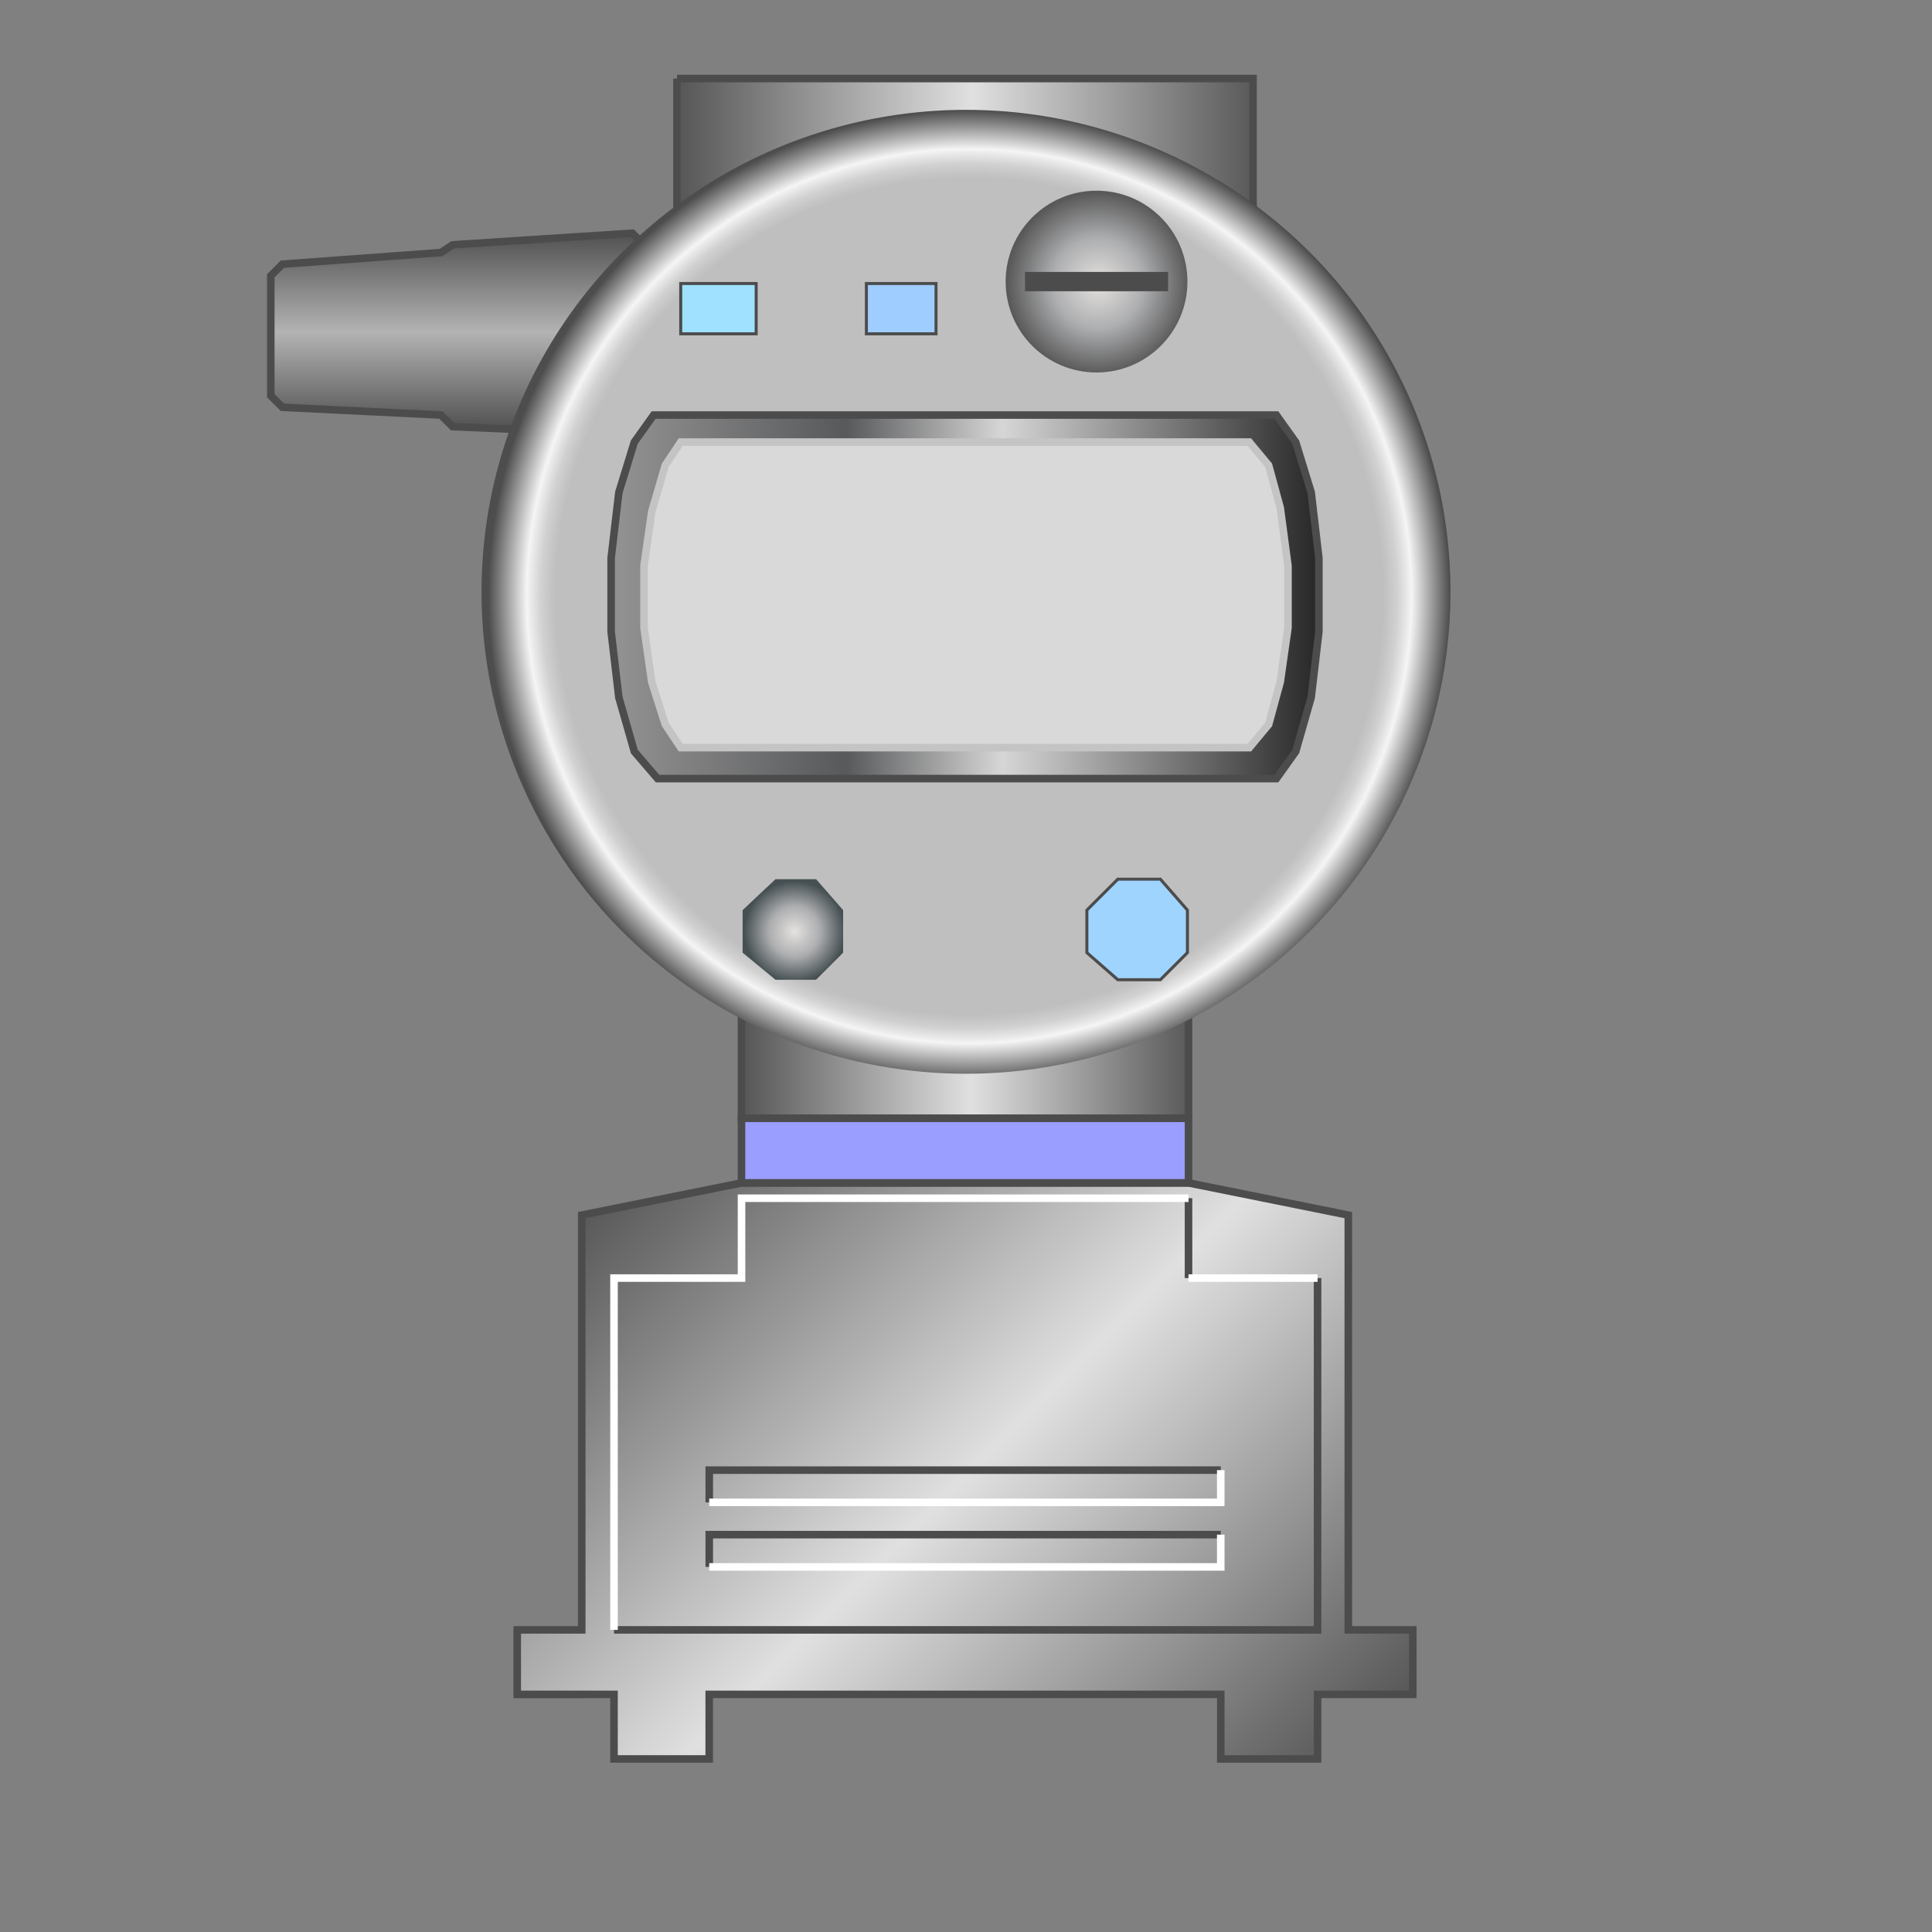 <?xml version="1.0" encoding="utf-8"?>
<!-- Generator: Adobe Illustrator 16.0.0, SVG Export Plug-In . SVG Version: 6.00 Build 0)  -->
<!DOCTYPE svg PUBLIC "-//W3C//DTD SVG 1.1//EN" "http://www.w3.org/Graphics/SVG/1.1/DTD/svg11.dtd">
<svg version="1.1" id="Layer_1" xmlns="http://www.w3.org/2000/svg" xmlns:xlink="http://www.w3.org/1999/xlink" x="0px" y="0px"
	 width="64px" height="64px" viewBox="0 0 64 64" enable-background="new 0 0 64 64" xml:space="preserve">
<rect x="0" y="0" width="64" height="64" fill="#808080" stroke="none"/>
<g id="Group_Transmitter_Support">
	
		<linearGradient id="SVGID_1_" gradientUnits="userSpaceOnUse" x1="519.779" y1="-662.127" x2="481.629" y2="-623.977" gradientTransform="matrix(0.569 0 0 -0.569 -252.878 -316.567)">
		<stop  offset="0.01" style="stop-color:#595959"/>
		<stop  offset="0.51" style="stop-color:#E0E0E0"/>
		<stop  offset="1" style="stop-color:#595959"/>
	</linearGradient>
	<path fill="url(#SVGID_1_)" stroke="#4C4C4C" stroke-width="0.25" d="M17.134,56.13v-2.138h2.137v-13.74l5.292-1.067h14.808
		l5.293,1.067v13.74h2.137v2.137h-3.154v2.138h-3.207v-2.138H23.494v2.138H20.34v-2.138L17.134,56.13L17.134,56.13z"/>
	<path fill="none" stroke="#4C4C4C" stroke-width="0.25" d="M39.371,39.692v2.646"/>
	<path fill="none" stroke="#4C4C4C" stroke-width="0.25" d="M43.646,42.338v11.654H20.34"/>
	<path fill="none" stroke="#4C4C4C" stroke-width="0.25" d="M23.495,51.906v-1.069h16.945"/>
	<path fill="none" stroke="#4C4C4C" stroke-width="0.25" d="M23.495,49.768V48.7h16.945"/>
	<path fill="none" stroke="#FFFFFF" stroke-width="0.25" d="M40.439,50.837v1.069H23.494"/>
	<path fill="none" stroke="#FFFFFF" stroke-width="0.25" d="M40.439,48.7v1.067H23.494"/>
	<path fill="none" stroke="#FFFFFF" stroke-width="0.25" d="M39.371,42.338h4.275"/>
	<path fill="none" stroke="#FFFFFF" stroke-width="0.25" d="M20.34,53.992V42.338h4.224v-2.645h14.808"/>
</g>
<g id="Group_Holder">
	
		<linearGradient id="SVGID_2_" gradientUnits="userSpaceOnUse" x1="487.69" y1="-613.669" x2="513.72" y2="-613.669" gradientTransform="matrix(0.569 0 0 -0.569 -252.878 -316.567)">
		<stop  offset="0.01" style="stop-color:#595959"/>
		<stop  offset="0.51" style="stop-color:#E0E0E0"/>
		<stop  offset="1" style="stop-color:#595959"/>
	</linearGradient>
	<path fill="url(#SVGID_2_)" stroke="#4C4C4C" stroke-width="0.25" d="M24.563,28.039h14.808v9.007H24.563V28.039"/>
	
		<linearGradient id="SVGID_3_" gradientUnits="userSpaceOnUse" x1="489.569" y1="-604.366" x2="511.842" y2="-604.366" gradientTransform="matrix(0.569 0 0 -0.569 -252.878 -316.567)">
		<stop  offset="0.01" style="stop-color:#262626"/>
		<stop  offset="0.51" style="stop-color:#B3B3B3"/>
		<stop  offset="1" style="stop-color:#262626"/>
	</linearGradient>
	<path fill="url(#SVGID_3_)" d="M25.632,28.039h12.67v-1.577h-12.67V28.039z"/>
</g>
<g id="Group_Holder_1_">
	
		<linearGradient id="SVGID_4_" gradientUnits="userSpaceOnUse" x1="483.933" y1="-568.956" x2="517.477" y2="-568.956" gradientTransform="matrix(0.569 0 0 -0.569 -252.878 -316.567)">
		<stop  offset="0.01" style="stop-color:#595959"/>
		<stop  offset="0.51" style="stop-color:#E0E0E0"/>
		<stop  offset="1" style="stop-color:#595959"/>
	</linearGradient>
	<path fill="url(#SVGID_4_)" stroke="#4C4C4C" stroke-width="0.25" d="M22.426,2.602h19.083v9.007H22.426V2.602"/>
</g>
<g id="Group_Blue_Layer">
	<path fill="#999EFF" stroke="#4C4C4C" stroke-width="0.25" d="M24.563,37.046h14.808v2.138H24.563V37.046z"/>
</g>
<g id="Group_Flow1">
	
		<linearGradient id="SVGID_5_" gradientUnits="userSpaceOnUse" x1="477.102" y1="-537.661" x2="488.813" y2="-537.661" gradientTransform="matrix(-2.486692e-008 -0.569 -0.569 2.486692e-008 -290.717 285.807)">
		<stop  offset="0.01" style="stop-color:#4F4F4F"/>
		<stop  offset="0.5" style="stop-color:#B3B3B3"/>
		<stop  offset="1" style="stop-color:#4F4F4F"/>
	</linearGradient>
	<path fill="url(#SVGID_5_)" stroke="#4C4C4C" stroke-width="0.25" d="M20.95,14.389l-5.958-0.256l-0.384-0.384l-5.253-0.257
		l-0.385-0.384V9.136l0.385-0.385l5.253-0.385l0.384-0.256l5.958-0.385l0.385,0.385v6.022L20.95,14.389"/>
</g>
<g id="Group_Dial">
	
		<radialGradient id="SVGID_6_" cx="335.613" cy="-376.459" r="18.964" gradientTransform="matrix(0.84 0 0 -0.849 -249.808 -299.864)" gradientUnits="userSpaceOnUse">
		<stop  offset="0.86" style="stop-color:#BFBFBF"/>
		<stop  offset="0.87" style="stop-color:#C4C4C4"/>
		<stop  offset="0.89" style="stop-color:#D1D1D1"/>
		<stop  offset="0.91" style="stop-color:#E8E8E8"/>
		<stop  offset="0.92" style="stop-color:#F5F5F5"/>
		<stop  offset="1" style="stop-color:#4D4D4D"/>
	</radialGradient>
	<ellipse fill="url(#SVGID_6_)" cx="32" cy="19.604" rx="16.049" ry="15.965"/>
</g>
<g id="Group_Bevel">
	
		<linearGradient id="SVGID_7_" gradientUnits="userSpaceOnUse" x1="470.808" y1="-591.218" x2="512.021" y2="-591.218" gradientTransform="matrix(0.569 0 0 -0.569 -247.593 -316.567)">
		<stop  offset="0" style="stop-color:#939393"/>
		<stop  offset="0.33" style="stop-color:#58595B"/>
		<stop  offset="0.55" style="stop-color:#D6D6D6"/>
		<stop  offset="1" style="stop-color:#262626"/>
	</linearGradient>
	<path fill="url(#SVGID_7_)" stroke="#4C4C4C" stroke-width="0.25" d="M42.282,25.792h-20.5l-0.769-0.896L20.5,23.102l-0.256-2.178
		v-2.434l0.256-2.178l0.512-1.666l0.64-0.897h20.629l0.641,0.897l0.513,1.666l0.255,2.178v2.434l-0.255,2.178l-0.513,1.794
		L42.282,25.792z"/>
</g>
<g id="Group_Display">
	<path fill="#D9D9D9" stroke="#C4C4C4" stroke-width="0.25" d="M41.386,24.767H22.55l-0.513-0.77l-0.448-1.408l-0.256-1.794v-2.05
		l0.256-1.793l0.448-1.538l0.513-0.77h18.834l0.641,0.77l0.385,1.41l0.256,1.921v2.05l-0.256,1.794l-0.385,1.409L41.386,24.767z"/>
</g>
<g id="Group_Button1">
	<path fill="#9FE1FF" stroke="#4C4C4C" stroke-width="0.1" d="M22.55,9.392h2.499v1.666H22.55V9.392z"/>
	<path fill="#9FCDFF" stroke="#4C4C4C" stroke-width="0.1" d="M28.7,9.392h2.307v1.666H28.7V9.392z"/>
	<path fill="#9FD4FF" stroke="#4C4C4C" stroke-width="0.1" d="M37.029,32.455l-1.025-0.897v-1.409l1.025-1.025h1.41l0.896,1.025
		v1.409l-0.896,0.897H37.029z"/>
</g>
<g id="Group_Button2">
	
		<radialGradient id="SVGID_8_" cx="481.393" cy="-610.587" r="2.928" gradientTransform="matrix(0.569 0 0 -0.569 -247.593 -316.567)" gradientUnits="userSpaceOnUse">
		<stop  offset="0" style="stop-color:#E5E2DF"/>
		<stop  offset="0.5" style="stop-color:#ADAEB0"/>
		<stop  offset="1" style="stop-color:#465053"/>
	</radialGradient>
	<path fill="url(#SVGID_8_)" d="M25.689,32.455l-1.089-0.897v-1.409l1.089-1.025h1.345l0.896,1.025v1.409l-0.896,0.897H25.689z"/>
	
		<radialGradient id="SVGID_9_" cx="499.074" cy="-572.862" r="5.293" gradientTransform="matrix(0.569 0 0 -0.569 -247.593 -316.567)" gradientUnits="userSpaceOnUse">
		<stop  offset="0" style="stop-color:#E5E2DF"/>
		<stop  offset="0.5" style="stop-color:#ADAEB0"/>
		<stop  offset="1" style="stop-color:#595959"/>
	</radialGradient>
	<circle fill="url(#SVGID_9_)" cx="36.324" cy="9.328" r="3.011"/>
	<path fill="#4C4C4C" d="M33.953,9.008h4.742v0.64h-4.742V9.008z"/>
</g>
</svg>
